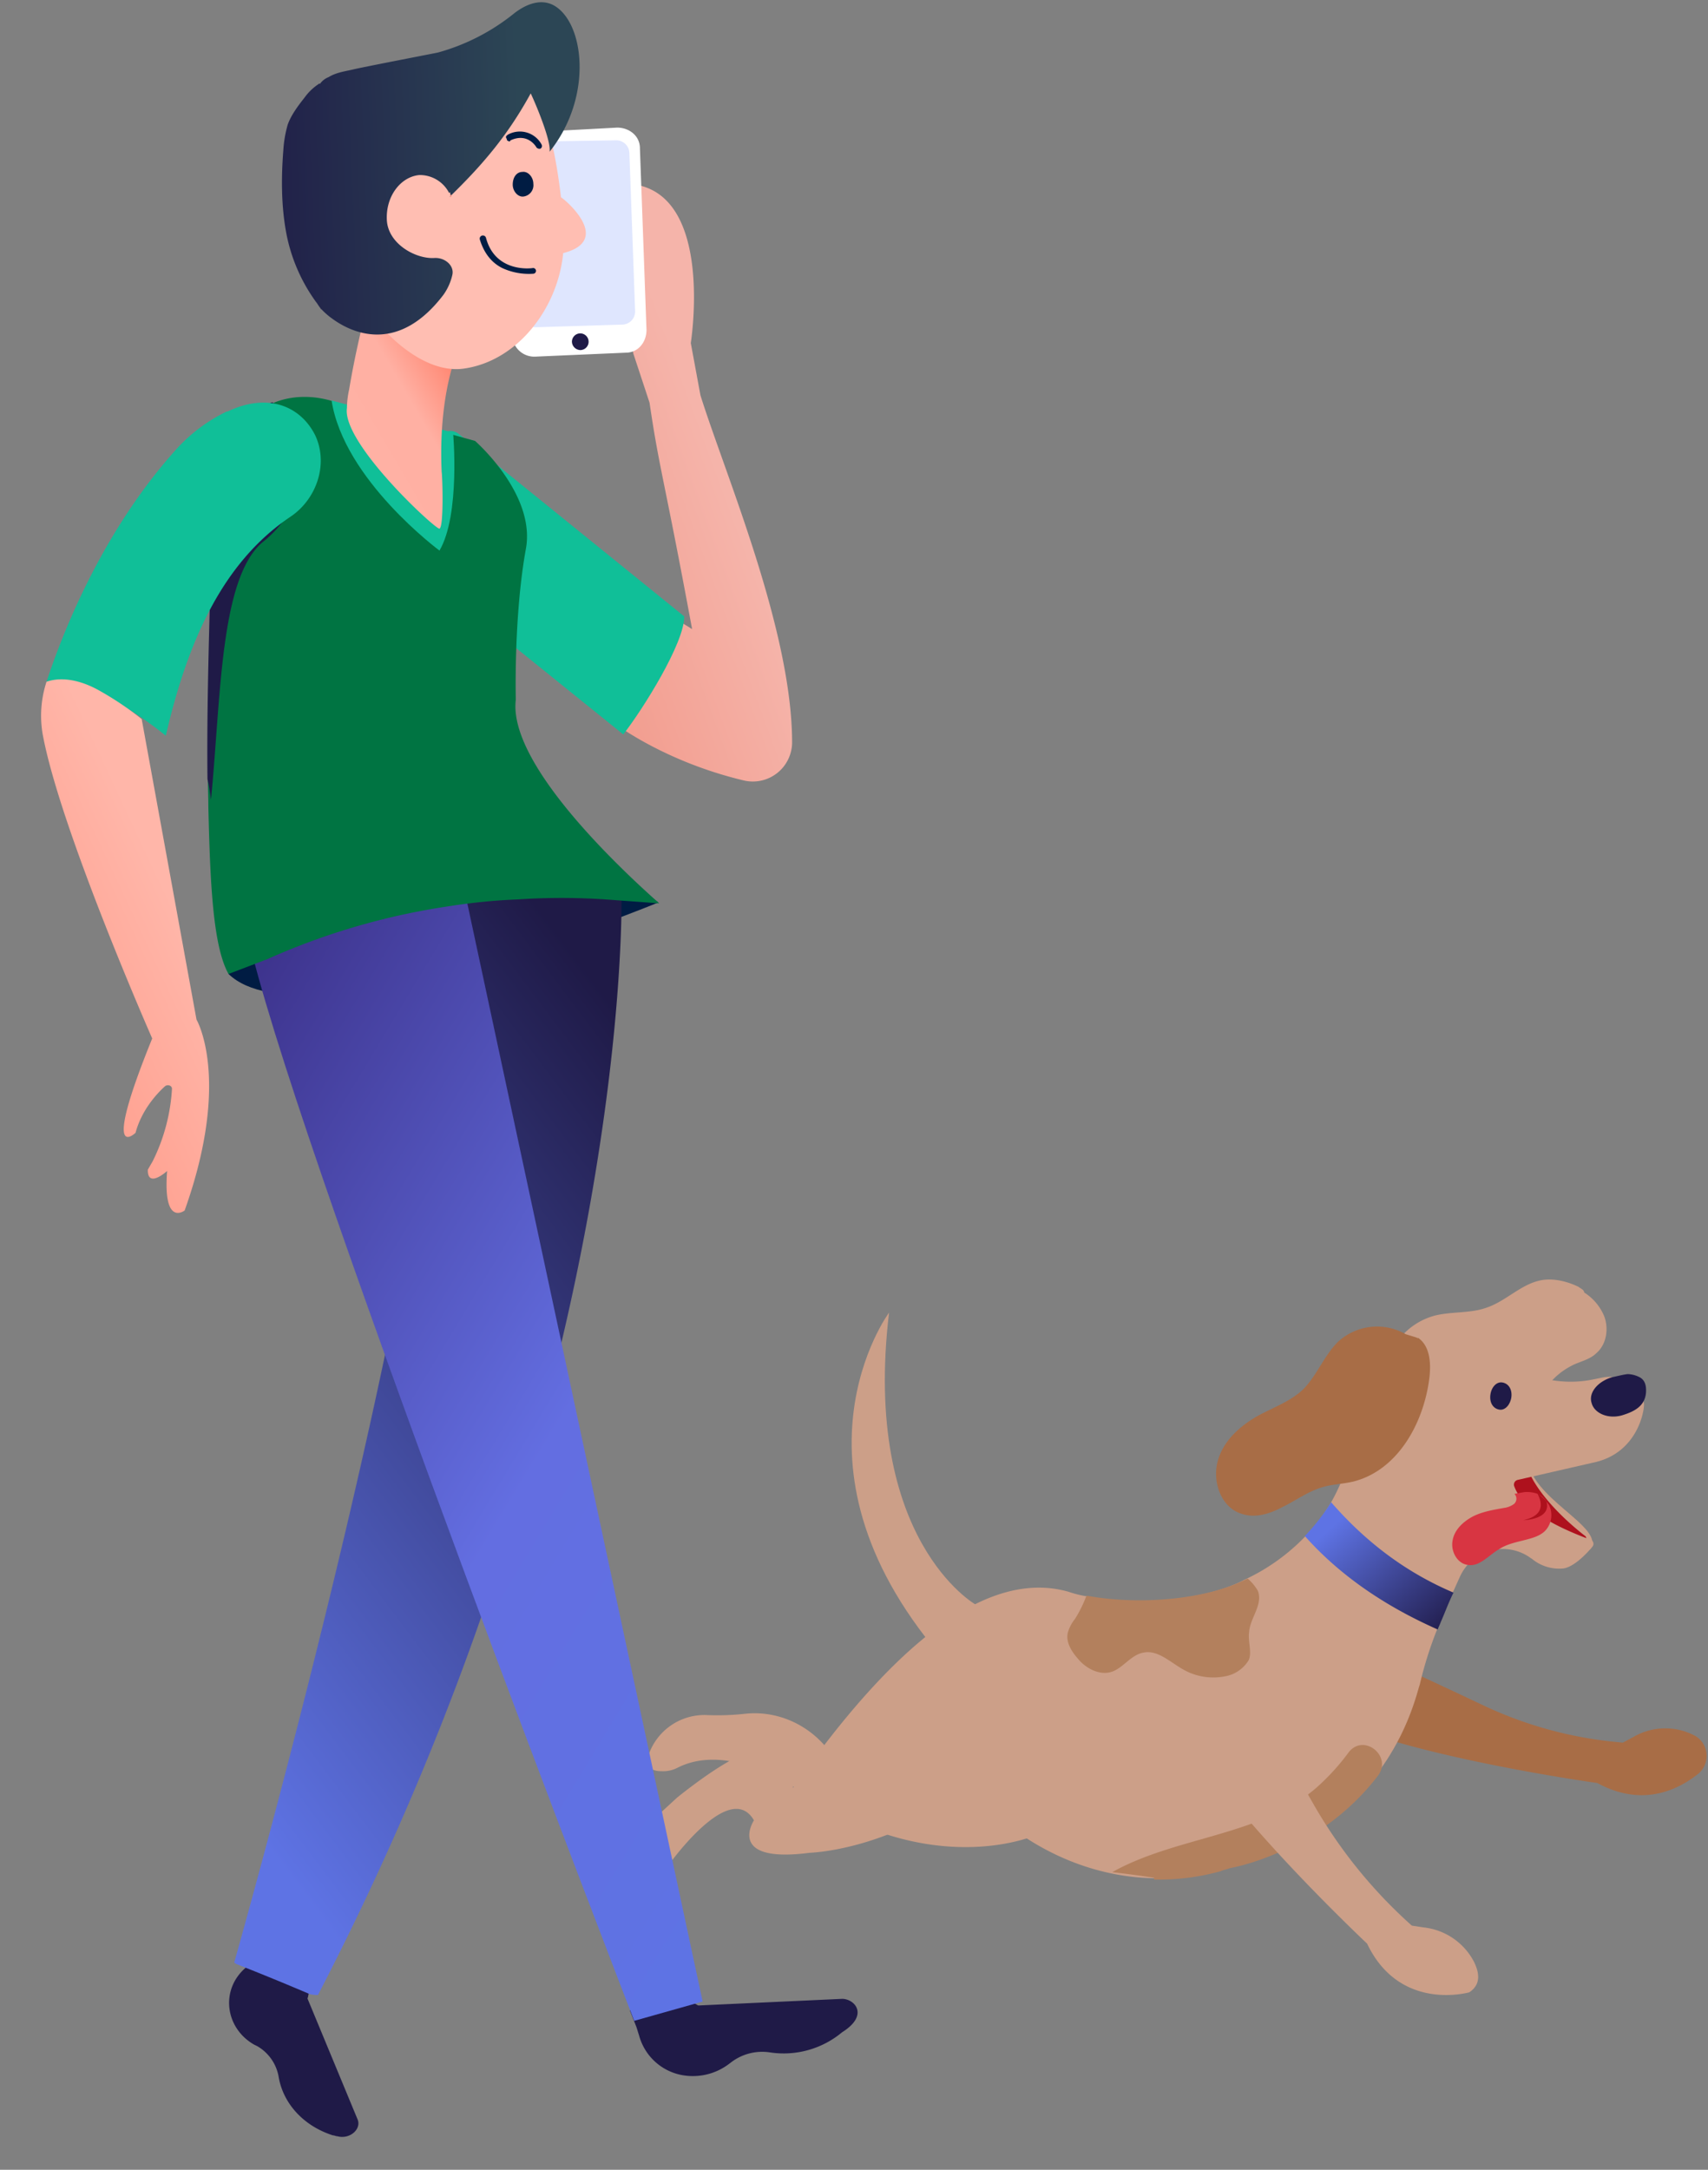 <svg xmlns="http://www.w3.org/2000/svg" xmlns:xlink="http://www.w3.org/1999/xlink" width="604" height="767" viewBox="0 0 604 767">
  <rect x="0" y="0" width="604" height="767" fill="#808080" stroke="none"/>
  <defs>
    <clipPath id="clip-path">
      <rect id="Rectangle_86" data-name="Rectangle 86" width="604" height="767" transform="translate(0 0.094)"/>
    </clipPath>
    <linearGradient id="linear-gradient" x1="0.11" y1="-6.72" x2="0.89" y2="-8.06" gradientUnits="objectBoundingBox">
      <stop offset="0" stop-color="#a86d46"/>
      <stop offset="0.014" stop-color="#a86d46"/>
      <stop offset="0.215" stop-color="#af7753"/>
      <stop offset="0.607" stop-color="#c49478"/>
      <stop offset="0.743" stop-color="#cc9f88"/>
      <stop offset="1" stop-color="#cc9f88"/>
    </linearGradient>
    <linearGradient id="linear-gradient-2" x1="1.198" y1="-2.223" x2="0.058" y2="-1.494" gradientUnits="objectBoundingBox">
      <stop offset="0" stop-color="#a86d46"/>
      <stop offset="0.014" stop-color="#a86d46"/>
      <stop offset="0.183" stop-color="#af7753"/>
      <stop offset="0.51" stop-color="#c49478"/>
      <stop offset="0.624" stop-color="#cc9f88"/>
      <stop offset="1" stop-color="#cc9f88"/>
    </linearGradient>
    <linearGradient id="linear-gradient-3" x1="0.112" y1="-9.105" x2="0.887" y2="-10.679" gradientUnits="objectBoundingBox">
      <stop offset="0" stop-color="#cc9f88"/>
      <stop offset="0.188" stop-color="#cc9f88"/>
      <stop offset="0.254" stop-color="#c49478"/>
      <stop offset="0.445" stop-color="#af7753"/>
      <stop offset="0.543" stop-color="#a86d46"/>
      <stop offset="1" stop-color="#a86d46"/>
    </linearGradient>
    <linearGradient id="linear-gradient-4" x1="0.286" y1="-3.336" x2="0.911" y2="-2.481" xlink:href="#linear-gradient-2"/>
    <linearGradient id="linear-gradient-5" x1="-0.284" y1="-2.2" x2="0.734" y2="-1.3" gradientUnits="objectBoundingBox">
      <stop offset="0" stop-color="#a86d46"/>
      <stop offset="0.014" stop-color="#a86d46"/>
      <stop offset="0.131" stop-color="#af7753"/>
      <stop offset="0.358" stop-color="#c49478"/>
      <stop offset="0.438" stop-color="#cc9f88"/>
      <stop offset="1" stop-color="#cc9f88"/>
    </linearGradient>
    <linearGradient id="linear-gradient-6" x1="0.162" y1="0.214" x2="1" y2="1" gradientUnits="objectBoundingBox">
      <stop offset="0" stop-color="#5e73e4"/>
      <stop offset="1" stop-color="#1f1a47"/>
    </linearGradient>
    <linearGradient id="linear-gradient-7" x1="0.968" y1="-2.682" x2="-0.256" y2="-3.673" xlink:href="#linear-gradient-2"/>
    <linearGradient id="linear-gradient-8" x1="-0.557" y1="1.213" x2="0.752" y2="0.41" gradientUnits="objectBoundingBox">
      <stop offset="0" stop-color="#ea624b"/>
      <stop offset="0.128" stop-color="#ec715b"/>
      <stop offset="1" stop-color="#f5b4aa"/>
    </linearGradient>
    <linearGradient id="linear-gradient-9" y1="1.415" x2="0.678" y2="-0.017" gradientUnits="objectBoundingBox">
      <stop offset="0" stop-color="#5e73e4"/>
      <stop offset="0.337" stop-color="#5e73e4"/>
      <stop offset="1" stop-color="#1f1a47"/>
    </linearGradient>
    <linearGradient id="linear-gradient-10" x1="0.921" y1="1" x2="0.21" y2="-0.06" gradientUnits="objectBoundingBox">
      <stop offset="0" stop-color="#5e73e4"/>
      <stop offset="0.448" stop-color="#636ee1"/>
      <stop offset="1" stop-color="#3e348e"/>
    </linearGradient>
    <radialGradient id="radial-gradient" cx="1.245" cy="0.917" r="1.282" gradientTransform="matrix(1.138, 0.456, 0.583, -0.89, -1.691, 10.152)" gradientUnits="objectBoundingBox">
      <stop offset="0" stop-color="#3bcd8f"/>
      <stop offset="0.277" stop-color="#3bcd8f"/>
      <stop offset="0.495" stop-color="#26ae74"/>
      <stop offset="0.82" stop-color="#0b8450"/>
      <stop offset="0.987" stop-color="#007442"/>
      <stop offset="1" stop-color="#007442"/>
    </radialGradient>
    <linearGradient id="linear-gradient-11" x1="0.867" x2="-1.294" y2="2.728" gradientUnits="objectBoundingBox">
      <stop offset="0" stop-color="#ff6145"/>
      <stop offset="0.014" stop-color="#ff6145"/>
      <stop offset="0.182" stop-color="#ffb0a3"/>
      <stop offset="1" stop-color="#ffb6a9"/>
    </linearGradient>
    <radialGradient id="radial-gradient-2" cx="0.979" cy="0.561" r="0.728" gradientTransform="matrix(1.151, 0.456, 0.589, -0.89, -3.614, 21.094)" gradientUnits="objectBoundingBox">
      <stop offset="0" stop-color="#ffbeb2"/>
      <stop offset="0.872" stop-color="#ffb0a2"/>
      <stop offset="1" stop-color="#FFBEB2"/>
    </radialGradient>
    <linearGradient id="linear-gradient-12" x1="1.831" y1="0.413" x2="-0.168" y2="0.5" gradientUnits="objectBoundingBox">
      <stop offset="0" stop-color="#2c4655"/>
      <stop offset="0.532" stop-color="#2c4655"/>
      <stop offset="1" stop-color="#1f1a47"/>
    </linearGradient>
    <linearGradient id="linear-gradient-13" x1="0.176" y1="1.577" x2="0.945" y2="0.534" gradientUnits="objectBoundingBox">
      <stop offset="0" stop-color="#ff6145"/>
      <stop offset="0.014" stop-color="#ff6145"/>
      <stop offset="0.119" stop-color="#ff735a"/>
      <stop offset="0.27" stop-color="#ff9380"/>
      <stop offset="0.96" stop-color="#ffb6a9"/>
      <stop offset="1" stop-color="#ffb6a9"/>
    </linearGradient>
  </defs>
  <g id="man_dog" data-name="man+dog" transform="translate(-1.591 -29.629)">
    <g id="Group_96" data-name="Group 96" transform="translate(1.591 29.535)" clip-path="url(#clip-path)">
      <path id="Path_158" data-name="Path 158" d="M354.116,331.6c0,14.889,27.762,24.815,22.179,32.881l-12.718,1.706L336.9,348.816Z" transform="translate(186.094 183.238)" fill="#cc9f88"/>
      <path id="Path_159" data-name="Path 159" d="M353.656,329.3c-1.086,13.648,18.146,29,21.559,31.64a1.065,1.065,0,0,1,.465,1.4c-1.861,3.257-22.024-7.91-40.48-17.526Z" transform="translate(185.157 181.971)" fill="#ae111d"/>
      <path id="Path_160" data-name="Path 160" d="M435.777,408.017l-.31-.155a22.326,22.326,0,0,0-21.4.31l-4.033,2.171-4.5-.465A141.642,141.642,0,0,1,360.4,397.005c-30.864-14.579-53.043-24.505-53.043-24.505L296.5,395.144c17.526,17.371,104.535,29.468,104.535,29.468,16.75,9.151,29.623,1.551,35.672-3.257a8.233,8.233,0,0,0-.465-13.028A2.228,2.228,0,0,0,435.777,408.017Z" transform="translate(163.835 205.773)" fill="url(#linear-gradient)"/>
      <path id="Path_161" data-name="Path 161" d="M228.034,423.288l9.616-21.248S197.48,379.24,207.1,298.9C207.1,298.745,166.305,354.115,228.034,423.288Z" transform="translate(107.293 165.222)" fill="url(#linear-gradient-2)"/>
      <path id="Path_162" data-name="Path 162" d="M218.765,416.879l-3.877-7.91c-6.049-12.253-19.077-20.007-32.88-18.612a89.736,89.736,0,0,1-14.114.465,20.879,20.879,0,0,0-19.542,12.408c-2.637,6.049.465,7.445,3.877,7.445a11.018,11.018,0,0,0,5.739-1.241c19.7-9.926,45.288,9.616,45.288,9.616,48.08,31.95,86.854,13.028,85.924,11.632a55.7,55.7,0,0,0-13.959-14.269C249.319,398.578,218.765,416.879,218.765,416.879Z" transform="translate(81.665 215.523)" fill="url(#linear-gradient-3)"/>
      <path id="Path_163" data-name="Path 163" d="M315.5,324.78l2.171-7.445A18.969,18.969,0,0,0,315.5,324.78Zm2.326-7.755a1.193,1.193,0,0,1,.31-.465c.155-.31.155-.62.31-.931ZM383.9,293.916c-4.188-2.016-9-3.1-13.183-2.326-7.29,1.4-12.408,7.445-19.542,9.771-5.739,2.016-12.408,1.241-18.3,2.792a23.993,23.993,0,0,0-15.044,12.408c-1.241,7.755,4.033,15.355,10.857,19.542,6.979,4.343,15.51,5.739,23.42,6.979,4.808.62,9.926,1.241,13.338-1.706,2.637-2.326,3.722-6.049,5.273-9a25.3,25.3,0,0,1,11.012-10.7c2.792-1.4,6.2-2.016,8.53-4.343,3.567-3.1,4.343-8.53,2.792-12.873a18.179,18.179,0,0,0-7.134-8.53C385.759,294.846,384.828,294.691,383.9,293.916Z" transform="translate(174.303 161.055)" fill="url(#linear-gradient-4)"/>
      <path id="Path_164" data-name="Path 164" d="M501.454,319.562a3.509,3.509,0,0,0-1.4-.62,11.16,11.16,0,0,0-7.445-.931l-3.877.775c-11.477,2.171-23.42-1.086-33.036-7.6-12.1-7.91-29.313-5.428-35.362-2.482-15.51,7.6-10.857,31.33-23.73,53.663a61.384,61.384,0,0,1-9.151,11.943A71.651,71.651,0,0,1,366.675,389.2a9.151,9.151,0,0,0-1.241.62c-14.579,7.29-38.154,8.685-55.525,5.428a38.4,38.4,0,0,1-6.049-1.551c-29-8.22-62.194,19.077-97.4,69.328,1.086-20.783-13.338-18.612-40.946,3.412l-11.632,10.7s-23.575,5.118-20.163,23.109c0,0,1.086,12.563,13.183,10.081a17.831,17.831,0,0,0,13.959-15.044l.465-3.412s22.489-32.57,31.33-17.371c0,0-10.081,15.355,19.7,11.477,0,0,24.2-.62,49.786-18.146l2.482.155s6.2-.931,16.906,7.445c15.2,12.1,33.656,19.232,52.733,19.542a75.7,75.7,0,0,0,23.575-2.947c1.086-.465,2.327-.62,3.257-1.086,0,0,51.8-8.685,66.692-63.435.155-.31.155-.62.31-.931a136.531,136.531,0,0,1,6.514-20.473c.31-.931.775-1.706,1.086-2.637,1.4-3.1,2.637-6.669,4.5-10.391.62-1.4,1.4-3.1,2.171-4.808a16.679,16.679,0,0,1,25.126-6.359,1.193,1.193,0,0,1,.465.31,15.111,15.111,0,0,0,10.857,3.257c3.722-.465,8.22-5.118,10.392-7.755a1.562,1.562,0,0,0-.931-2.482c-13.338-4.963-23.73-10.857-26.677-18.612a1.721,1.721,0,0,1,1.241-2.482L490.6,347.79c15.2-3.877,17.216-19.387,16.75-20.938a11.729,11.729,0,0,0-4.808-6.669C501.609,319.717,501.609,319.717,501.454,319.562Z" transform="translate(73.963 169.065)" fill="url(#linear-gradient-5)"/>
      <path id="Path_165" data-name="Path 165" d="M297.2,354.042c12.408,13.959,28.383,24.815,46.994,33.036.31-.931.775-1.706,1.086-2.637,1.4-3.1,2.637-6.669,4.5-10.391-16.44-6.979-30.709-17.526-43.272-31.95A73.137,73.137,0,0,1,297.2,354.042Z" transform="translate(164.221 189.024)" fill="url(#linear-gradient-6)"/>
      <path id="Path_166" data-name="Path 166" d="M298.648,394.087a21.42,21.42,0,0,1-14.114-2.171c-4.963-2.637-9.461-7.445-14.734-6.2-4.188.776-6.979,5.273-10.857,6.669-4.343,1.551-9.306-1.086-12.1-4.5-2.326-2.637-4.5-6.049-3.567-9.461a13.638,13.638,0,0,1,2.482-4.653,45.257,45.257,0,0,0,3.877-7.755l.31-.465c17.371,3.257,40.79,1.706,55.525-5.428a9.151,9.151,0,0,0,1.241-.62,1.191,1.191,0,0,1,.465.31,16.873,16.873,0,0,1,3.257,4.033c1.861,4.963-2.792,9.616-3.1,14.579-.465,3.412,1.086,7.134-.155,9.926A12.257,12.257,0,0,1,298.648,394.087Z" transform="translate(134.39 198.61)" fill="#b3805d"/>
      <path id="Path_167" data-name="Path 167" d="M294.866,440.964c-1.086.465-2.326.62-3.257,1.086A81.927,81.927,0,0,1,268.034,445c.155-.31-.155-.465.155-.62-4.963-.775-9.771-1.4-14.889-2.016,22.8-12.718,52.423-12.718,72.12-29.779A80.643,80.643,0,0,0,336.9,400.019c5.273-6.824,15.51,1.241,10.391,8.22C326.2,435.846,294.866,440.964,294.866,440.964Z" transform="translate(140.033 219.51)" fill="#b3805d"/>
      <path id="Path_168" data-name="Path 168" d="M375.561,312.9c-1.086,0-4.653.931-5.583,1.086-4.963,1.4-8.53,5.428-7.29,9.151.931,3.567,5.739,5.739,10.7,4.343,4.653-1.4,8.22-3.412,8.53-8.22.155-2.947-.775-4.343-2.016-5.118A9.7,9.7,0,0,0,375.561,312.9Z" transform="translate(200.166 172.935)" fill="#1f1a47"/>
      <path id="Path_169" data-name="Path 169" d="M295.018,390.271c4.808,8.065,11.942,20.783,20.163,35.207a171.914,171.914,0,0,0,35.052,43.427l4.033.62a22.848,22.848,0,0,1,17.991,12.253c1.861,3.877,2.482,7.91-1.706,10.7-1.241.31-24.815,6.514-36.138-17.216,0,0-46.684-43.892-62.969-71.81A13.382,13.382,0,0,1,276.561,385C283.23,381.9,291.45,384.067,295.018,390.271Z" transform="translate(149.032 211.887)" fill="#cc9f88"/>
      <path id="Path_170" data-name="Path 170" d="M339.515,319.309c-.31,2.792,1.086,4.808,3.257,5.118,2.016.31,3.877-1.861,4.188-4.5.31-2.792-1.086-4.808-3.257-5.118C341.687,314.5,339.825,316.517,339.515,319.309Z" transform="translate(187.511 173.971)" fill="#1f1a47"/>
      <path id="Path_171" data-name="Path 171" d="M348.052,306l-4.033-1.241a20.373,20.373,0,0,0-24.2,2.947c-4.808,4.963-7.134,11.477-11.942,16.44-4.5,4.343-10.7,6.514-16.13,9.461-6.514,3.722-12.408,9-14.269,16.285s1.4,16.13,8.375,18.3c4.808,1.706,9.926.155,14.579-2.326,4.5-2.171,8.685-5.273,13.493-6.824,3.722-1.241,7.445-1.241,11.477-2.171,15.665-3.877,24.971-20.473,26.987-36.6.62-5.118.31-11.322-4.033-14.269C348.208,306.307,348.208,306.307,348.052,306Z" transform="translate(153.073 166.965)" fill="url(#linear-gradient-7)"/>
      <path id="Path_172" data-name="Path 172" d="M363.831,353.308c-1.706,1.861-4.343,2.637-6.669,3.257-3.567.931-6.979,1.551-9.771,3.412-3.567,2.016-6.824,6.2-10.857,5.583-3.877-.31-6.359-4.808-5.583-8.685.62-3.722,3.722-6.669,7.29-8.53,3.412-1.706,7.445-2.326,10.857-2.947a7.828,7.828,0,0,0,3.567-1.4,2.473,2.473,0,0,0,.155-3.567l3.412-.62a10.977,10.977,0,0,1,4.808.62,7.409,7.409,0,0,1,3.257,2.947c.31.155.31.62.62.775A8.065,8.065,0,0,1,363.831,353.308Z" transform="translate(182.738 187.742)" fill="#d83542"/>
      <path id="Path_173" data-name="Path 173" d="M347.083,349.616h0c3.1-.155,9.771-1.241,8.22-6.669A29.386,29.386,0,0,0,352.046,340C352.046,340.465,357.009,347.445,347.083,349.616Z" transform="translate(191.576 187.867)" fill="#ae111d"/>
      <path id="Path_174" data-name="Path 174" d="M192.733,116.3l-3.412-18.457s7.755-48.545-17.371-55.525-4.963,48.855-4.963,48.855L169,101.561l5.739,17.371c3.412,23.42,5.273,27.142,15.044,80.03C118.907,155.07,98.9,145.454,98.9,145.454l63.745,87.009s17.371,13.338,45.443,20.007a13.894,13.894,0,0,0,17.061-13.338C225.149,199.272,201.419,144.058,192.733,116.3Z" transform="translate(54.964 23.519)" fill="url(#linear-gradient-8)"/>
      <path id="Path_175" data-name="Path 175" d="M188.868,163.489,109.3,99.124c-3.1-2.637-7.445-.62-8.065,3.257L95.5,147.359l71.81,57.851C174.134,196.525,189.023,172.8,188.868,163.489Z" transform="translate(53.091 54.494)" fill="#10bf98"/>
      <path id="Path_176" data-name="Path 176" d="M125.391,109.76l32.105-1.4c4.343,0,7.29-3.722,7.29-8.065L162.46,36.09c0-4.343-3.722-7.29-8.065-7.29l-32.1,1.706c-4.343,0-7.29,3.722-7.29,8.065l2.326,64.21A7.819,7.819,0,0,0,125.391,109.76Z" transform="translate(63.835 16.406)" fill="#fff"/>
      <path id="Path_177" data-name="Path 177" d="M124.389,97.781l30.4-.931a4.643,4.643,0,0,0,4.653-4.963l-2.016-55.525a4.643,4.643,0,0,0-4.963-4.653l-30.4.465a4.643,4.643,0,0,0-4.653,4.963l2.016,55.835A4.865,4.865,0,0,0,124.389,97.781Z" transform="translate(65.147 17.994)" fill="#dfe6fe"/>
      <path id="Path_178" data-name="Path 178" d="M133.047,81.594a2.947,2.947,0,1,0-2.947-2.947A3.051,3.051,0,0,0,133.047,81.594Z" transform="translate(72.154 42.246)" fill="#1f1a47"/>
      <path id="Path_179" data-name="Path 179" d="M156.937,151.637,154.3,149Z" transform="translate(85.488 82.632)" fill="#322b6f"/>
      <path id="Path_180" data-name="Path 180" d="M203.9,209.091S79.207,260.739,51.91,234.372l-.31-13.959L189.636,198.7Z" transform="translate(28.903 110.015)" fill="#001c43"/>
      <path id="Path_181" data-name="Path 181" d="M90.191,509.41c-.62,0-.931-.31-1.551-.31-10.236-3.257-17.681-11.167-19.232-20.938a15.57,15.57,0,0,0-7.445-10.547l-1.241-.62c-10.236-5.894-11.942-19.387-2.947-27.142,0,0,.31-.62.931-2.016a25.108,25.108,0,0,0,.931-2.637l20.628,13.183c-.31.62-.31,1.706-.62,2.326l17.681,42.652C98.877,506.773,94.689,510.651,90.191,509.41Z" transform="translate(29.086 245.828)" fill="#1f1a47"/>
      <path id="Path_182" data-name="Path 182" d="M218.057,455.3,167.5,457.631c-.62-.31-1.551-.931-2.326-1.241L143.3,459.337l2.326,5.894c.31.931.62,2.016.931,2.947a19.387,19.387,0,0,0,15.51,14.114,21.144,21.144,0,0,0,16.13-3.877l1.241-.931a18.115,18.115,0,0,1,13.493-3.257,32.263,32.263,0,0,0,25.436-7.134C228.293,460.888,222.554,454.994,218.057,455.3Z" transform="translate(79.427 251.389)" fill="#1f1a47"/>
      <path id="Path_183" data-name="Path 183" d="M79.777,593.429c-8.375-3.567-17.061-7.134-25.746-10.547a3.841,3.841,0,0,1-.931-.62s80.805-284.447,74.291-374.248L182.14,201.5c2.637,2.637,7.91,3.412,7.91,3.412S193.928,379.4,82.723,593.74A10.05,10.05,0,0,1,79.777,593.429Z" transform="translate(29.73 111.558)" fill="url(#linear-gradient-9)"/>
      <path id="Path_184" data-name="Path 184" d="M132.267,202.6l84.217,392.86-24.2,6.824S77.518,306.049,57.2,225.089C64.645,215.628,132.267,202.6,132.267,202.6Z" transform="translate(31.989 112.164)" fill="url(#linear-gradient-10)"/>
      <path id="Path_185" data-name="Path 185" d="M93.321,92.385c-8.065-2.947-16.285-2.947-23.264,0a31.339,31.339,0,0,0-10.081,5.739,32,32,0,0,0-11.787,28.383c1.086,13.649-1.241,58.471-1.086,99.107,0,2.947.155,6.049.155,9.461.62,26.211,1.551,49.166,7.134,59.092l13.8-5.273a244.073,244.073,0,0,1,63.745-18.612,209.439,209.439,0,0,1,24.971-2.482,231.017,231.017,0,0,1,32.725.155L206.7,269.2c-13.649-12.1-53.508-49.321-50.717-71.965,0,0-.775-29.468,3.567-53.353,3.567-19.387-17.991-38.154-17.991-38.154Z" transform="translate(26.421 50.221)" fill="url(#radial-gradient)"/>
      <path id="Path_186" data-name="Path 186" d="M75.3,91l42.962,11.322s2.637,29-4.808,41.721C113.454,144.043,79.643,119.072,75.3,91Z" transform="translate(41.961 50.676)" fill="#10bf98"/>
      <path id="Path_187" data-name="Path 187" d="M48.261,231.918a71.784,71.784,0,0,0-1.241-7.29c-.465-40.635,2.171-85.148,1.086-99.107A32.382,32.382,0,0,1,59.893,97.139,30.955,30.955,0,0,1,69.974,91.4,54.123,54.123,0,0,1,76.023,99c8.84,14.269,3.722,31.174-9.151,41.566C51.362,152.973,51.828,195.78,48.261,231.918Z" transform="translate(26.349 50.896)" fill="#1f1a47"/>
      <path id="Path_188" data-name="Path 188" d="M79.6,106.131a31.133,31.133,0,0,0-.775,6.514c-1.861,12.408,31.485,43.117,32.725,42.652,1.551-.62,1.086-17.991.775-20.007-.62-13.028.155-35.672,10.391-53.2L91.545,56.5S83.635,81.781,79.6,106.131Z" transform="translate(43.863 31.668)" fill="url(#linear-gradient-11)"/>
      <path id="Path_189" data-name="Path 189" d="M115.117,12.745c-8.065.31-16.285,6.824-22.954,15.355-10.7,13.493-14.889,30.864-13.8,47.925l.31,2.016a53.21,53.21,0,0,0,12.563,30.089c8.685,9.616,19.542,16.285,29.468,14.734,18.922-2.792,33.036-21.4,34.9-40.79,18.3-4.653-.465-19.852-.775-19.7-3.257-27.452-9-41.876-21.714-46.374C127.68,13.055,121.476,12.279,115.117,12.745Z" transform="translate(43.555 7.491)" fill="url(#radial-gradient-2)"/>
      <path id="Path_190" data-name="Path 190" d="M117.024,64.891a22.34,22.34,0,0,0,11.012,2.016,1.011,1.011,0,1,0-.155-2.016c-.62.155-13.338,1.706-16.6-10.7a1.129,1.129,0,0,0-2.171.62C110.82,60.393,113.922,63.34,117.024,64.891Z" transform="translate(60.57 29.945)" fill="#001c43"/>
      <path id="Path_191" data-name="Path 191" d="M115.745,32.962c.31.31.775.31.931-.155,6.049-2.792,9,2.171,9.151,2.482a1.4,1.4,0,0,0,1.4.465,1.065,1.065,0,0,0,.465-1.4,8.722,8.722,0,0,0-11.942-3.567c-.62.465-.931.775-.465,1.4C115.435,32.652,115.435,32.962,115.745,32.962Z" transform="translate(63.865 16.896)" fill="#001c43"/>
      <path id="Path_192" data-name="Path 192" d="M116.6,43.408c0,2.326,1.861,4.5,3.877,4.188a4.033,4.033,0,0,0,3.412-4.5c0-2.326-1.861-4.5-3.877-4.188C118,38.911,116.6,40.772,116.6,43.408Z" transform="translate(64.716 21.96)" fill="#001c43"/>
      <path id="Path_193" data-name="Path 193" d="M146.21,4.063a74.371,74.371,0,0,1-27.142,13.959C115.19,18.8,92.7,23.14,89.444,23.916s-6.2,1.086-9,2.792a6.717,6.717,0,0,0-3.1,2.482v-.31A19.049,19.049,0,0,0,71.918,34c-2.326,2.947-4.653,6.049-5.894,9.461a41.939,41.939,0,0,0-1.551,9c-.775,9.771-.775,19.852,1.086,29.623a60.7,60.7,0,0,0,10.547,24.2c.31.31.775,1.241,1.551,2.171a.3.3,0,0,0,.31.31,24.358,24.358,0,0,0,3.722,3.257c8.22,6.049,24.04,11.787,39.395-8.375a19.626,19.626,0,0,0,3.1-6.824c.931-3.412-2.482-6.359-6.2-6.2-6.669.465-16.44-4.963-16.906-13.338s4.808-15.355,11.477-15.975A11.619,11.619,0,0,1,123.1,67.653l.31-.31c0,.31.155.62.155.931s.155.62-.31.775l.31-.31c11.942-11.632,20.473-21.869,28.383-36.293,1.861,3.877,7.29,16.906,6.669,20.628C174.282,33.532,170.87,6.7,159.7,1.116,156.136-.59,151.483.031,146.21,4.063Z" transform="translate(35.727 0.662)" fill="url(#linear-gradient-12)"/>
      <path id="Path_194" data-name="Path 194" d="M102.724,44.775l-.31.31A1.436,1.436,0,0,1,102.569,44,1.686,1.686,0,0,1,102.724,44.775Z" transform="translate(56.879 24.78)" fill="#ff9380"/>
      <path id="Path_195" data-name="Path 195" d="M10.3,190.155c9.616-3.257,30.554,9.616,42.186,19.077,7.6-32.88,19.852-61.108,44.047-77.393,9.306-6.2,13.493-18.612,8.84-28.693-5.118-10.391-16.75-15.355-31.019-8.53h-.31a57.856,57.856,0,0,0-17.836,13.338C29.222,137.887,15.418,174.645,10.3,190.155Z" transform="translate(6.148 50.938)" fill="#10bf98"/>
      <path id="Path_196" data-name="Path 196" d="M10.986,155.406a38.618,38.618,0,0,0-1.4,18.3C15.639,207.208,48.364,281.5,48.364,281.5c-18.457,45.443-5.894,33.346-5.894,33.346,2.016-7.6,6.979-13.338,10.391-16.44.931-.775,2.637-.31,2.482,1.086a66.03,66.03,0,0,1-6.824,25.436l-1.706,2.947c-.155,6.824,6.824.465,6.824.465-1.551,20.007,6.2,13.959,6.2,13.959,16.6-46.529,4.188-67.467,4.188-67.467L44.642,168.589a111.48,111.48,0,0,0-14.734-9.926C23.7,155.1,16.724,153.389,10.986,155.406Z" transform="translate(5.463 85.687)" fill="url(#linear-gradient-13)"/>
    </g>
  </g>
</svg>
